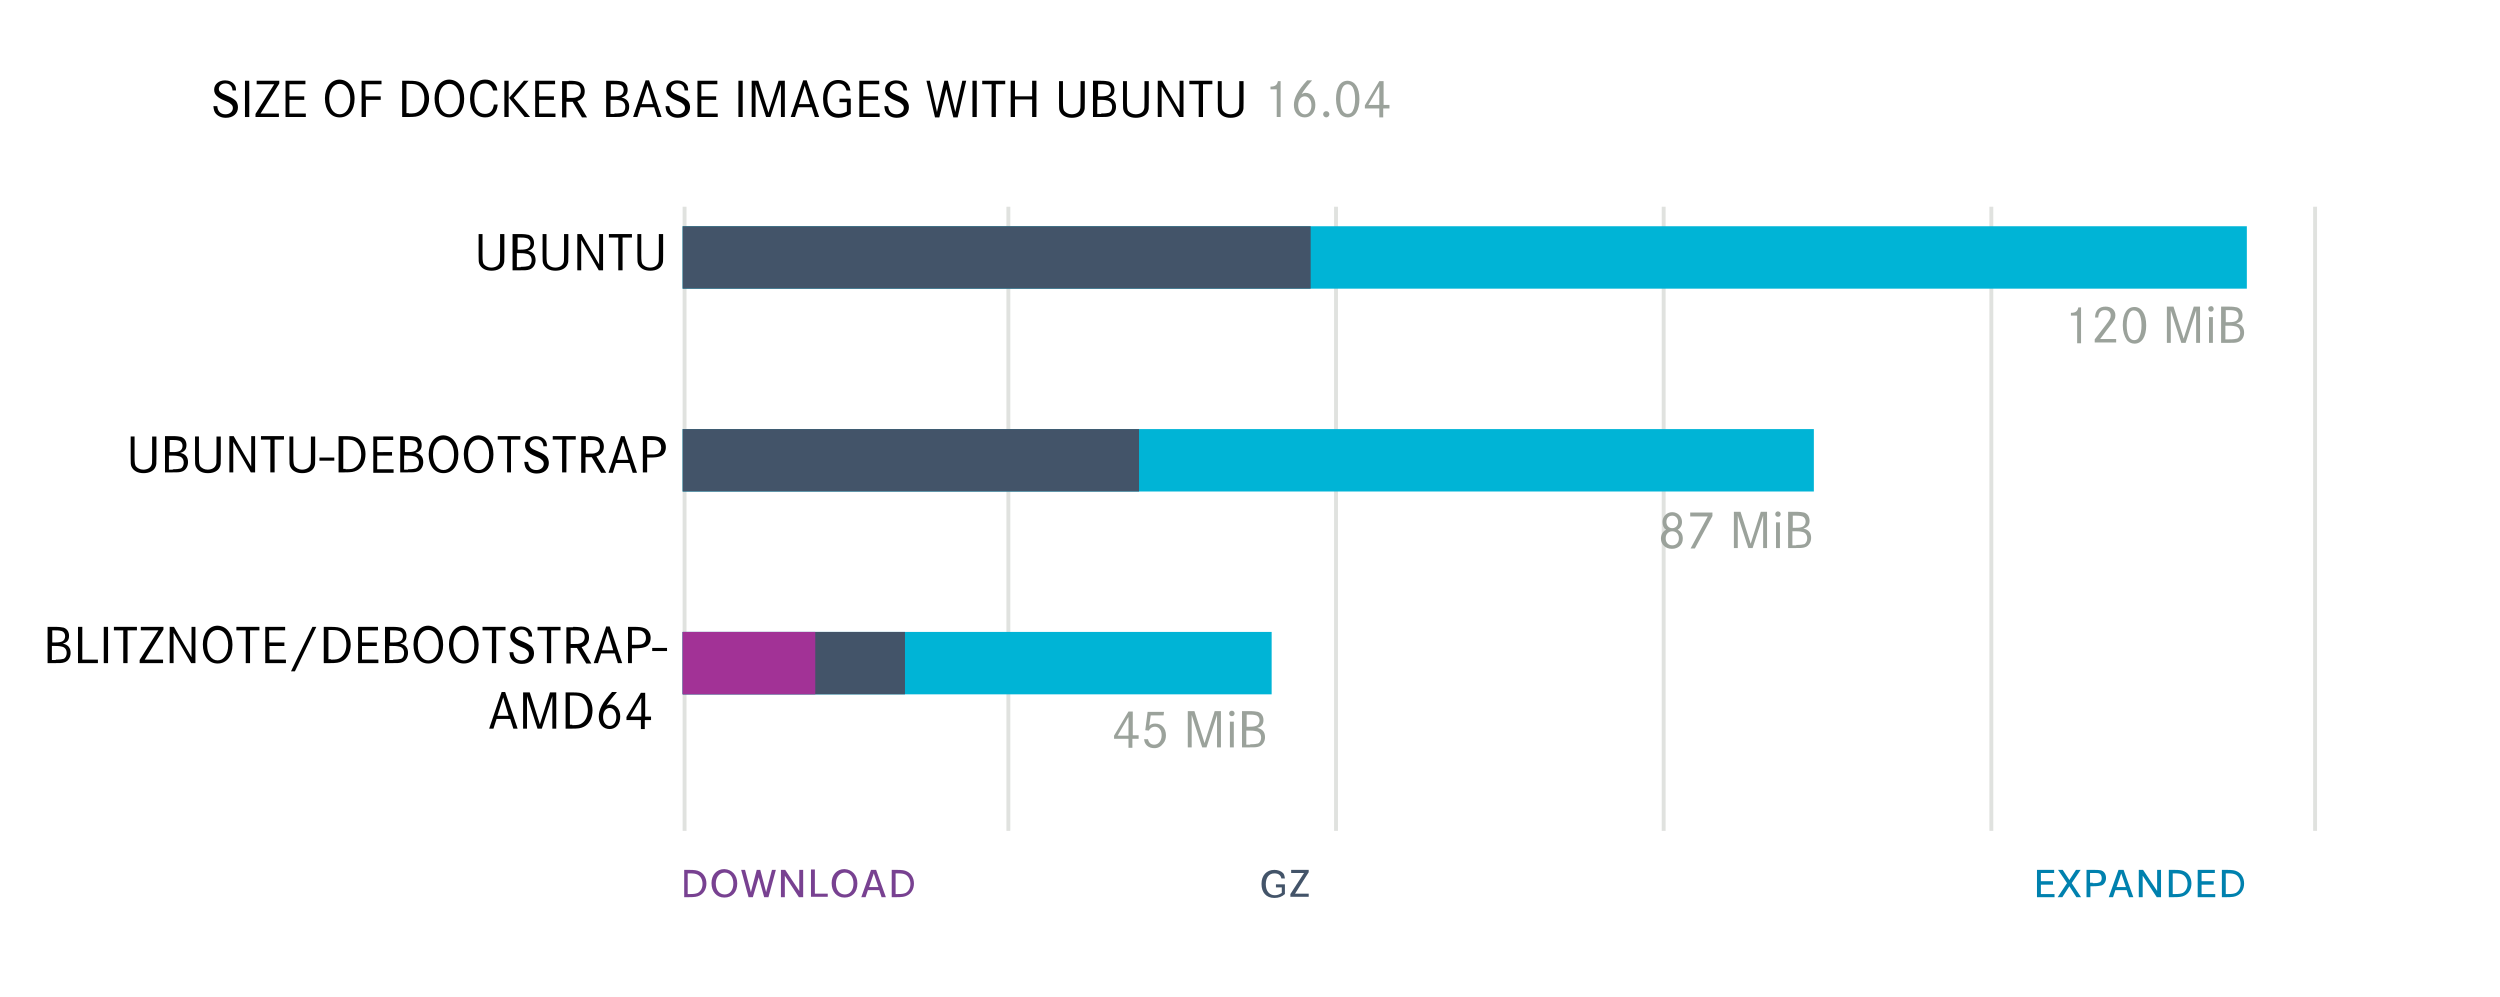 <?xml version="1.0" encoding="utf-8"?>
<!DOCTYPE svg PUBLIC "-//W3C//DTD SVG 1.1//EN" "http://www.w3.org/Graphics/SVG/1.1/DTD/svg11.dtd">
<svg version="1.1" id="Layer_1" xmlns="http://www.w3.org/2000/svg" xmlns:xlink="http://www.w3.org/1999/xlink" x="0px" y="0px"
	 width="640.9px" height="255.5px" viewBox="0 0 640.9 255.5" enable-background="new 0 0 640.9 255.5" xml:space="preserve">
<line fill="none" stroke="#CBCECA" stroke-miterlimit="10" stroke-opacity="0.6" x1="175.5" y1="53" x2="175.5" y2="213"/>
<line fill="none" stroke="#CBCECA" stroke-miterlimit="10" stroke-opacity="0.6" x1="258.5" y1="53" x2="258.5" y2="213"/>
<line fill="none" stroke="#CBCECA" stroke-miterlimit="10" stroke-opacity="0.6" x1="342.5" y1="53" x2="342.5" y2="213"/>
<line fill="none" stroke="#CBCECA" stroke-miterlimit="10" stroke-opacity="0.6" x1="426.5" y1="53" x2="426.5" y2="213"/>
<line fill="none" stroke="#CBCECA" stroke-miterlimit="10" stroke-opacity="0.6" x1="510.5" y1="53" x2="510.5" y2="213"/>
<line fill="none" stroke="#CBCECA" stroke-miterlimit="10" stroke-opacity="0.6" x1="593.5" y1="53" x2="593.5" y2="213"/>
<g>
	<path d="M59.6,23.1c-0.1-1.1-0.8-1.7-1.8-1.7c-1,0-1.7,0.6-1.7,1.4c0,0.4,0.2,0.7,0.6,1c0.3,0.2,0.3,0.2,1.7,0.8
		c1.2,0.5,1.7,0.9,2.1,1.3c0.3,0.4,0.5,1,0.5,1.6c0,1.6-1.2,2.7-3.1,2.7c-1.1,0-2-0.4-2.6-1.1c-0.4-0.5-0.5-1-0.6-1.9h1
		c0.1,1.3,0.8,2.1,2.1,2.1c1.1,0,1.9-0.7,1.9-1.6c0-0.5-0.2-0.8-0.6-1.1c-0.3-0.3-0.5-0.4-1.5-0.8c-1-0.4-1.6-0.8-1.9-1.1
		c-0.5-0.4-0.8-1-0.8-1.7c0-1.4,1.2-2.4,2.8-2.4c1,0,1.9,0.4,2.4,1.1c0.3,0.4,0.4,0.8,0.4,1.5H59.6z"/>
	<path d="M62.8,30v-9.3h1.1V30H62.8z"/>
	<path d="M71.6,20.7v0.7l-4.8,7.7h4.7V30h-6v-0.8l4.8-7.6h-4.5v-0.9H71.6z"/>
	<path d="M78,24.7v0.9h-3.8v3.5h4.2V30h-5.2v-9.3h5.1v0.9h-4.1v3.1H78z"/>
	<path d="M90.9,25.3c0,2.9-1.5,4.8-3.8,4.8c-2.3,0-3.8-1.9-3.8-4.9c0-2.8,1.6-4.8,3.8-4.8C89.3,20.5,90.9,22.4,90.9,25.3z
		 M84.4,25.3c0,2.4,1.1,4,2.7,4c1.6,0,2.7-1.6,2.7-3.9c0-2.4-1.1-3.9-2.7-3.9S84.4,23,84.4,25.3z"/>
	<path d="M97.6,24.7v0.9h-3.8V30h-1.1v-9.3h5.1v0.9h-4.1v3.1H97.6z"/>
	<path d="M104.6,20.7c1.8,0,2.5,0.1,3.3,0.5c1.3,0.7,2.1,2.3,2.1,4.1c0,1.9-0.8,3.5-2.2,4.2c-0.8,0.4-1.4,0.5-3.3,0.5h-1.4v-9.3
		H104.6z M104.8,29.1c1.5,0,1.9-0.1,2.5-0.5c0.9-0.6,1.5-1.8,1.5-3.3c0-1.6-0.6-2.8-1.6-3.4c-0.6-0.3-1-0.4-2.6-0.4h-0.4v7.5H104.8z
		"/>
	<path d="M119,25.3c0,2.9-1.5,4.8-3.8,4.8c-2.3,0-3.8-1.9-3.8-4.9c0-2.8,1.6-4.8,3.8-4.8C117.5,20.5,119,22.4,119,25.3z M112.5,25.3
		c0,2.4,1.1,4,2.7,4c1.6,0,2.7-1.6,2.7-3.9c0-2.4-1.1-3.9-2.7-3.9S112.5,23,112.5,25.3z"/>
	<path d="M126.4,23.2c-0.3-1.2-1-1.8-2.1-1.8c-1.7,0-2.7,1.5-2.7,3.9c0,2.4,1,3.9,2.7,3.9c1.3,0,2.1-0.8,2.3-2.4h1
		c-0.2,2.1-1.3,3.3-3.2,3.3c-2.4,0-3.9-1.9-3.9-4.8c0-3,1.5-4.9,3.9-4.9c1.7,0,2.9,1,3.1,2.8H126.4z"/>
	<path d="M130.4,20.7V30h-1.1v-9.3H130.4z M135.5,20.7l-3.8,4.4l4.2,4.9h-1.4l-4-4.9l3.8-4.4H135.5z"/>
	<path d="M142,24.7v0.9h-3.8v3.5h4.2V30h-5.2v-9.3h5.1v0.9h-4.1v3.1H142z"/>
	<path d="M145.8,20.7c1.4,0,2,0.1,2.6,0.3c0.9,0.4,1.5,1.2,1.5,2.4c0,1.2-0.6,2.1-1.9,2.5l2.5,4.2h-1.3l-2.4-4h-1.6v4h-1.1v-9.3
		H145.8z M145.9,25.1c1.1,0,1.5,0,1.9-0.2c0.7-0.2,1.1-0.8,1.1-1.6c0-0.7-0.3-1.3-0.9-1.5c-0.4-0.2-0.8-0.2-2.1-0.2h-0.6v3.5H145.9z
		"/>
	<path d="M157.2,20.7c1.3,0,1.8,0.1,2.3,0.2c0.9,0.3,1.4,1.1,1.4,2.1c0,1.1-0.5,1.7-1.6,2c1.4,0.3,2,1.1,2,2.4
		c0,1.1-0.6,2.1-1.6,2.4c-0.6,0.2-1.1,0.2-2.7,0.2h-1.6v-9.3H157.2z M157.4,24.7c0.9,0,1.4-0.1,1.8-0.3c0.4-0.2,0.7-0.7,0.7-1.3
		c0-0.6-0.3-1.1-0.8-1.3c-0.4-0.1-0.7-0.2-1.7-0.2h-0.8v3.1H157.4z M157.5,29.1c1.1,0,1.6-0.1,2-0.2c0.5-0.2,0.8-0.8,0.8-1.5
		c0-0.8-0.4-1.4-1.1-1.6c-0.4-0.1-0.8-0.2-1.8-0.2h-0.9v3.6H157.5z"/>
	<path d="M166.4,20.6l3.2,9.4h-1.1l-0.8-2.5h-3.5l-0.8,2.5h-1.1l3.2-9.4H166.4z M166,22l-1.5,4.7h2.9L166,22z"/>
	<path d="M175.5,23.1c-0.1-1.1-0.8-1.7-1.8-1.7c-1,0-1.7,0.6-1.7,1.4c0,0.4,0.2,0.7,0.6,1c0.3,0.2,0.3,0.2,1.7,0.8
		c1.2,0.5,1.7,0.9,2.1,1.3c0.3,0.4,0.5,1,0.5,1.6c0,1.6-1.2,2.7-3.1,2.7c-1.1,0-2-0.4-2.6-1.1c-0.4-0.5-0.5-1-0.6-1.9h1
		c0.1,1.3,0.8,2.1,2.1,2.1c1.1,0,1.9-0.7,1.9-1.6c0-0.5-0.2-0.8-0.6-1.1c-0.3-0.3-0.5-0.4-1.5-0.8c-1-0.4-1.6-0.8-1.9-1.1
		c-0.5-0.4-0.8-1-0.8-1.7c0-1.4,1.2-2.4,2.8-2.4c1,0,1.9,0.4,2.4,1.1c0.3,0.4,0.4,0.8,0.4,1.5H175.5z"/>
	<path d="M183.6,24.7v0.9h-3.8v3.5h4.2V30h-5.2v-9.3h5.1v0.9h-4.1v3.1H183.6z"/>
	<path d="M189.3,30v-9.3h1.1V30H189.3z"/>
	<path d="M194.4,20.7l2.6,8.2l2.6-8.2h1.6V30h-1v-8.3l-2.7,8.3h-1.1l-2.7-8.3V30h-1v-9.3H194.4z"/>
	<path d="M206.8,20.6L210,30h-1.1l-0.8-2.5h-3.5l-0.8,2.5h-1.1l3.2-9.4H206.8z M206.3,22l-1.5,4.7h2.9L206.3,22z"/>
	<path d="M218.1,25.4v3.8c-0.9,0.6-1.9,1-3.1,1c-2.5,0-4-1.8-4-4.9c0-2.9,1.5-4.8,3.9-4.8c1.8,0,2.9,1,3.1,2.7h-1
		c-0.3-1.2-1-1.8-2.1-1.8c-1.7,0-2.8,1.5-2.8,3.9c0,2.5,1.1,3.9,2.9,3.9c0.7,0,1.4-0.2,2.1-0.6v-2.4h-1.9v-0.9H218.1z"/>
	<path d="M225.1,24.7v0.9h-3.8v3.5h4.2V30h-5.2v-9.3h5.1v0.9h-4.1v3.1H225.1z"/>
	<path d="M231.6,23.1c-0.1-1.1-0.8-1.7-1.8-1.7c-1,0-1.7,0.6-1.7,1.4c0,0.4,0.2,0.7,0.6,1c0.3,0.2,0.3,0.2,1.7,0.8
		c1.2,0.5,1.7,0.9,2.1,1.3c0.3,0.4,0.5,1,0.5,1.6c0,1.6-1.2,2.7-3.1,2.7c-1.1,0-2-0.4-2.6-1.1c-0.4-0.5-0.5-1-0.6-1.9h1
		c0.1,1.3,0.8,2.1,2.1,2.1c1.1,0,1.9-0.7,1.9-1.6c0-0.5-0.2-0.8-0.6-1.1c-0.3-0.3-0.5-0.4-1.5-0.8c-1-0.4-1.6-0.8-1.9-1.1
		c-0.5-0.4-0.8-1-0.8-1.7c0-1.4,1.2-2.4,2.8-2.4c1,0,1.9,0.4,2.4,1.1c0.3,0.4,0.4,0.8,0.4,1.5H231.6z"/>
	<path d="M238.4,20.7l1.8,8l1.9-8h0.9l1.9,8l1.8-8h1l-2.2,9.4h-1.1l-1.8-7.3l-1.8,7.3h-1.1l-2.2-9.4H238.4z"/>
	<path d="M249.3,30v-9.3h1.1V30H249.3z"/>
	<path d="M257.7,20.7v0.9h-2.4V30h-1.1v-8.4h-2.4v-0.9H257.7z"/>
	<path d="M264.6,24.7v-4h1.1V30h-1.1v-4.5h-4.4V30h-1.1v-9.3h1.1v4H264.6z"/>
	<path d="M272.5,20.7v5.5c0,1.4,0.1,1.8,0.3,2.2c0.4,0.5,1.1,0.9,1.9,0.9c1,0,1.8-0.4,2.1-1.1c0.2-0.4,0.2-0.7,0.2-1.9v-5.5h1.1v5.5
		c0,1.5,0,1.7-0.2,2.2c-0.4,1.1-1.6,1.7-3.1,1.7c-1.5,0-2.6-0.6-3.1-1.7c-0.2-0.5-0.2-0.8-0.2-2.2v-5.5H272.5z"/>
	<path d="M282,20.7c1.3,0,1.8,0.1,2.3,0.2c0.9,0.3,1.4,1.1,1.4,2.1c0,1.1-0.5,1.7-1.6,2c1.4,0.3,2,1.1,2,2.4c0,1.1-0.6,2.1-1.6,2.4
		c-0.6,0.2-1.1,0.2-2.7,0.2h-1.6v-9.3H282z M282.3,24.7c0.9,0,1.4-0.1,1.8-0.3c0.4-0.2,0.7-0.7,0.7-1.3c0-0.6-0.3-1.1-0.8-1.3
		c-0.4-0.1-0.7-0.2-1.7-0.2h-0.8v3.1H282.3z M282.3,29.1c1.1,0,1.6-0.1,2-0.2c0.5-0.2,0.8-0.8,0.8-1.5c0-0.8-0.4-1.4-1.1-1.6
		c-0.4-0.1-0.8-0.2-1.8-0.2h-0.9v3.6H282.3z"/>
	<path d="M288.9,20.7v5.5c0,1.4,0.1,1.8,0.3,2.2c0.4,0.5,1.1,0.9,1.9,0.9c1,0,1.8-0.4,2.1-1.1c0.2-0.4,0.2-0.7,0.2-1.9v-5.5h1.1v5.5
		c0,1.5,0,1.7-0.2,2.2c-0.4,1.1-1.6,1.7-3.1,1.7c-1.5,0-2.6-0.6-3.1-1.7c-0.2-0.5-0.2-0.8-0.2-2.2v-5.5H288.9z"/>
	<path d="M297.9,20.7l4.5,7.8v-7.8h1V30h-1.1l-4.5-7.8V30h-1v-9.3H297.9z"/>
	<path d="M310.8,20.7v0.9h-2.4V30h-1.1v-8.4h-2.4v-0.9H310.8z"/>
	<path d="M313.2,20.7v5.5c0,1.4,0.1,1.8,0.3,2.2c0.4,0.5,1.1,0.9,1.9,0.9c1,0,1.8-0.4,2.1-1.1c0.2-0.4,0.2-0.7,0.2-1.9v-5.5h1.1v5.5
		c0,1.5,0,1.7-0.2,2.2c-0.4,1.1-1.6,1.7-3.1,1.7c-1.5,0-2.6-0.6-3.1-1.7c-0.2-0.5-0.2-0.8-0.2-2.2v-5.5H313.2z"/>
	<path fill="#9BA29B" d="M325.7,22.2c1.2,0,1.7-0.4,1.9-1.4h0.7V30h-1v-7.1h-1.6V22.2z"/>
	<path fill="#9BA29B" d="M336.3,20.7c-1,1.1-2,2.4-2.6,3.4c0.4-0.2,0.6-0.3,1-0.3c1.5,0,2.5,1.3,2.5,3.1c0,1.9-1.1,3.2-2.7,3.2
		c-1.7,0-2.8-1.3-2.8-3.2c0-1.8,1-3.7,3.4-6.3H336.3z M332.8,27c0,1.3,0.7,2.3,1.7,2.3c1,0,1.7-0.9,1.7-2.3c0-1.3-0.7-2.3-1.7-2.3
		C333.5,24.7,332.8,25.6,332.8,27z"/>
	<path fill="#9BA29B" d="M340.8,29.3c0,0.4-0.4,0.8-0.8,0.8c-0.4,0-0.8-0.4-0.8-0.8c0-0.5,0.4-0.8,0.8-0.8
		C340.5,28.5,340.8,28.9,340.8,29.3z"/>
	<path fill="#9BA29B" d="M348.5,25.4c0,2.9-1.1,4.7-3,4.7c-0.8,0-1.6-0.4-2-1c-0.6-0.9-1-2.1-1-3.7c0-3,1.1-4.7,3-4.7
		C347.4,20.8,348.5,22.5,348.5,25.4z M344.2,22.4c-0.4,0.7-0.6,1.8-0.6,3c0,1.2,0.2,2.3,0.6,3c0.3,0.5,0.8,0.8,1.3,0.8
		c0.6,0,1.1-0.3,1.3-0.8c0.4-0.7,0.6-1.8,0.6-3c0-1.2-0.2-2.3-0.6-3c-0.3-0.5-0.8-0.8-1.3-0.8C344.9,21.6,344.5,21.9,344.2,22.4z"/>
	<path fill="#9BA29B" d="M356.2,26.9v0.9h-1.6v2.3h-1v-2.3h-3.7V27l3.7-6.2h1.1v6.1H356.2z M353.6,22.1l-2.8,4.8h2.8L353.6,22.1z"/>
</g>
<g>
	<path d="M123.7,60v5.5c0,1.4,0.1,1.8,0.3,2.2c0.4,0.5,1.1,0.9,1.9,0.9c1,0,1.8-0.4,2.1-1.1c0.2-0.4,0.2-0.7,0.2-1.9V60h1.1v5.5
		c0,1.5,0,1.7-0.2,2.2c-0.4,1.1-1.6,1.7-3.1,1.7c-1.5,0-2.6-0.6-3.1-1.7c-0.2-0.5-0.2-0.8-0.2-2.2V60H123.7z"/>
	<path d="M133.2,60c1.3,0,1.8,0.1,2.3,0.2c0.9,0.3,1.4,1.1,1.4,2.1c0,1.1-0.5,1.7-1.6,2c1.4,0.3,2,1.1,2,2.4c0,1.1-0.6,2.1-1.6,2.4
		c-0.6,0.2-1.1,0.2-2.7,0.2h-1.6V60H133.2z M133.5,64c0.9,0,1.4-0.1,1.8-0.3c0.4-0.2,0.7-0.7,0.7-1.3c0-0.6-0.3-1.1-0.8-1.3
		c-0.4-0.1-0.7-0.2-1.7-0.2h-0.8V64H133.5z M133.5,68.4c1.1,0,1.6-0.1,2-0.2c0.5-0.2,0.8-0.8,0.8-1.5c0-0.8-0.4-1.4-1.1-1.6
		c-0.4-0.1-0.8-0.2-1.8-0.2h-0.9v3.6H133.5z"/>
	<path d="M140.1,60v5.5c0,1.4,0.1,1.8,0.3,2.2c0.4,0.5,1.1,0.9,1.9,0.9c1,0,1.8-0.4,2.1-1.1c0.2-0.4,0.2-0.7,0.2-1.9V60h1.1v5.5
		c0,1.5,0,1.7-0.2,2.2c-0.4,1.1-1.6,1.7-3.1,1.7c-1.5,0-2.6-0.6-3.1-1.7c-0.2-0.5-0.2-0.8-0.2-2.2V60H140.1z"/>
	<path d="M149.1,60l4.5,7.8V60h1v9.3h-1.1l-4.5-7.8v7.8h-1V60H149.1z"/>
	<path d="M162,60v0.9h-2.4v8.4h-1.1v-8.4h-2.4V60H162z"/>
	<path d="M164.4,60v5.5c0,1.4,0.1,1.8,0.3,2.2c0.4,0.5,1.1,0.9,1.9,0.9c1,0,1.8-0.4,2.1-1.1c0.2-0.4,0.2-0.7,0.2-1.9V60h1.1v5.5
		c0,1.5,0,1.7-0.2,2.2c-0.4,1.1-1.6,1.7-3.1,1.7c-1.5,0-2.6-0.6-3.1-1.7c-0.2-0.5-0.2-0.8-0.2-2.2V60H164.4z"/>
</g>
<g>
	<path d="M34.5,111.8v5.5c0,1.4,0.1,1.8,0.3,2.2c0.4,0.5,1.1,0.9,1.9,0.9c1,0,1.8-0.4,2.1-1.1c0.2-0.4,0.2-0.7,0.2-1.9v-5.5h1.1v5.5
		c0,1.5,0,1.7-0.2,2.2c-0.4,1.1-1.6,1.7-3.1,1.7c-1.5,0-2.6-0.6-3.1-1.7c-0.2-0.5-0.2-0.8-0.2-2.2v-5.5H34.5z"/>
	<path d="M44.1,111.8c1.3,0,1.8,0.1,2.3,0.2c0.9,0.3,1.4,1.1,1.4,2.1c0,1.1-0.5,1.7-1.6,2c1.4,0.3,2,1.1,2,2.4
		c0,1.1-0.6,2.1-1.6,2.4c-0.6,0.2-1.1,0.2-2.7,0.2h-1.6v-9.3H44.1z M44.3,115.9c0.9,0,1.4-0.1,1.8-0.3c0.4-0.2,0.7-0.7,0.7-1.3
		c0-0.6-0.3-1.1-0.8-1.3c-0.4-0.1-0.7-0.2-1.7-0.2h-0.8v3.1H44.3z M44.3,120.3c1.1,0,1.6-0.1,2-0.2c0.5-0.2,0.8-0.8,0.8-1.5
		c0-0.8-0.4-1.4-1.1-1.6c-0.4-0.1-0.8-0.2-1.8-0.2h-0.9v3.6H44.3z"/>
	<path d="M51,111.8v5.5c0,1.4,0.1,1.8,0.3,2.2c0.4,0.5,1.1,0.9,1.9,0.9c1,0,1.8-0.4,2.1-1.1c0.2-0.4,0.2-0.7,0.2-1.9v-5.5h1.1v5.5
		c0,1.5,0,1.7-0.2,2.2c-0.4,1.1-1.6,1.7-3.1,1.7c-1.5,0-2.6-0.6-3.1-1.7c-0.2-0.5-0.2-0.8-0.2-2.2v-5.5H51z"/>
	<path d="M59.9,111.8l4.5,7.8v-7.8h1v9.3h-1.1l-4.5-7.8v7.8h-1v-9.3H59.9z"/>
	<path d="M72.8,111.8v0.9h-2.4v8.4h-1.1v-8.4h-2.4v-0.9H72.8z"/>
	<path d="M75.2,111.8v5.5c0,1.4,0.1,1.8,0.3,2.2c0.4,0.5,1.1,0.9,1.9,0.9c1,0,1.8-0.4,2.1-1.1c0.2-0.4,0.2-0.7,0.2-1.9v-5.5h1.1v5.5
		c0,1.5,0,1.7-0.2,2.2c-0.4,1.1-1.6,1.7-3.1,1.7c-1.5,0-2.6-0.6-3.1-1.7c-0.2-0.5-0.2-0.8-0.2-2.2v-5.5H75.2z"/>
	<path d="M85.7,117.3v0.8h-3.8v-0.8H85.7z"/>
	<path d="M88.3,111.8c1.8,0,2.5,0.1,3.3,0.5c1.3,0.7,2.1,2.3,2.1,4.1c0,1.9-0.8,3.5-2.2,4.2c-0.8,0.4-1.4,0.5-3.3,0.5h-1.4v-9.3
		H88.3z M88.6,120.3c1.5,0,1.9-0.1,2.5-0.5c0.9-0.6,1.5-1.8,1.5-3.3c0-1.6-0.6-2.8-1.6-3.4c-0.6-0.3-1-0.4-2.6-0.4h-0.4v7.5H88.6z"
		/>
	<path d="M100.5,115.9v0.9h-3.8v3.5h4.2v0.9h-5.2v-9.3h5.1v0.9h-4.1v3.1H100.5z"/>
	<path d="M104.4,111.8c1.3,0,1.8,0.1,2.3,0.2c0.9,0.3,1.4,1.1,1.4,2.1c0,1.1-0.5,1.7-1.6,2c1.4,0.3,2,1.1,2,2.4
		c0,1.1-0.6,2.1-1.6,2.4c-0.6,0.2-1.1,0.2-2.7,0.2h-1.6v-9.3H104.4z M104.6,115.9c0.9,0,1.4-0.1,1.8-0.3c0.4-0.2,0.7-0.7,0.7-1.3
		c0-0.6-0.3-1.1-0.8-1.3c-0.4-0.1-0.7-0.2-1.7-0.2h-0.8v3.1H104.6z M104.6,120.3c1.1,0,1.6-0.1,2-0.2c0.5-0.2,0.8-0.8,0.8-1.5
		c0-0.8-0.4-1.4-1.1-1.6c-0.4-0.1-0.8-0.2-1.8-0.2h-0.9v3.6H104.6z"/>
	<path d="M117.5,116.5c0,2.9-1.5,4.8-3.8,4.8c-2.3,0-3.8-1.9-3.8-4.9c0-2.8,1.6-4.8,3.8-4.8C115.9,111.7,117.5,113.6,117.5,116.5z
		 M111,116.5c0,2.4,1.1,4,2.7,4c1.6,0,2.7-1.6,2.7-3.9c0-2.4-1.1-3.9-2.7-3.9S111,114.1,111,116.5z"/>
	<path d="M126.5,116.5c0,2.9-1.5,4.8-3.8,4.8c-2.3,0-3.8-1.9-3.8-4.9c0-2.8,1.6-4.8,3.8-4.8C125,111.7,126.5,113.6,126.5,116.5z
		 M120,116.5c0,2.4,1.1,4,2.7,4c1.6,0,2.7-1.6,2.7-3.9c0-2.4-1.1-3.9-2.7-3.9S120,114.1,120,116.5z"/>
	<path d="M133.4,111.8v0.9H131v8.4H130v-8.4h-2.4v-0.9H133.4z"/>
	<path d="M139.3,114.3c-0.1-1.1-0.8-1.7-1.8-1.7c-1,0-1.7,0.6-1.7,1.4c0,0.4,0.2,0.7,0.6,1c0.3,0.2,0.3,0.2,1.7,0.8
		c1.2,0.5,1.7,0.9,2.1,1.3c0.3,0.4,0.5,1,0.5,1.6c0,1.6-1.2,2.7-3.1,2.7c-1.1,0-2-0.4-2.6-1.1c-0.4-0.5-0.5-1-0.6-1.9h1
		c0.1,1.3,0.8,2.1,2.1,2.1c1.1,0,1.9-0.7,1.9-1.6c0-0.5-0.2-0.8-0.6-1.1c-0.3-0.3-0.5-0.4-1.5-0.8c-1-0.4-1.6-0.8-1.9-1.1
		c-0.5-0.4-0.8-1-0.8-1.7c0-1.4,1.2-2.4,2.8-2.4c1,0,1.9,0.4,2.4,1.1c0.3,0.4,0.4,0.8,0.4,1.5H139.3z"/>
	<path d="M147.6,111.8v0.9h-2.4v8.4h-1.1v-8.4h-2.4v-0.9H147.6z"/>
	<path d="M150.7,111.8c1.4,0,2,0.1,2.6,0.3c0.9,0.4,1.5,1.2,1.5,2.4c0,1.2-0.6,2.1-1.9,2.5l2.5,4.2h-1.3l-2.4-4h-1.6v4h-1.1v-9.3
		H150.7z M150.8,116.3c1.1,0,1.5,0,1.9-0.2c0.7-0.2,1.1-0.8,1.1-1.6c0-0.7-0.3-1.3-0.9-1.5c-0.4-0.2-0.8-0.2-2.1-0.2h-0.6v3.5H150.8
		z"/>
	<path d="M160.1,111.8l3.2,9.4h-1.1l-0.8-2.5h-3.5l-0.8,2.5H156l3.2-9.4H160.1z M159.7,113.2l-1.5,4.7h2.9L159.7,113.2z"/>
	<path d="M166.4,111.8c1.4,0,2,0.1,2.6,0.3c1,0.3,1.7,1.3,1.7,2.5c0,1.1-0.5,2.1-1.5,2.4c-0.6,0.2-1.2,0.3-2.6,0.3h-0.7v3.8h-1.1
		v-9.3H166.4z M166.6,116.5c1,0,1.3,0,1.7-0.1c0.8-0.2,1.2-0.8,1.2-1.7c0-0.8-0.4-1.4-1-1.7c-0.5-0.2-0.8-0.2-2.1-0.2h-0.5v3.7
		H166.6z"/>
</g>
<g>
	<path d="M14,160.7c1.3,0,1.8,0.1,2.3,0.2c0.9,0.3,1.4,1.1,1.4,2.1c0,1.1-0.5,1.7-1.6,2c1.4,0.3,2,1.1,2,2.4c0,1.1-0.6,2.1-1.6,2.4
		c-0.6,0.2-1.1,0.2-2.7,0.2h-1.6v-9.3H14z M14.2,164.7c0.9,0,1.4-0.1,1.8-0.3c0.4-0.2,0.7-0.7,0.7-1.3c0-0.6-0.3-1.1-0.8-1.3
		c-0.4-0.1-0.7-0.2-1.7-0.2h-0.8v3.1H14.2z M14.3,169.1c1.1,0,1.6-0.1,2-0.2c0.5-0.2,0.8-0.8,0.8-1.5c0-0.8-0.4-1.4-1.1-1.6
		c-0.4-0.1-0.8-0.2-1.8-0.2h-0.9v3.6H14.3z"/>
	<path d="M21.1,160.7v8.4h4v0.9H20v-9.3H21.1z"/>
	<path d="M26.6,170v-9.3h1.1v9.3H26.6z"/>
	<path d="M35.1,160.7v0.9h-2.4v8.4h-1.1v-8.4h-2.4v-0.9H35.1z"/>
	<path d="M41.9,160.7v0.7l-4.8,7.7h4.7v0.9h-6v-0.8l4.8-7.6h-4.5v-0.9H41.9z"/>
	<path d="M44.6,160.7l4.5,7.8v-7.8h1v9.3h-1.1l-4.5-7.8v7.8h-1v-9.3H44.6z"/>
	<path d="M59.6,165.3c0,2.9-1.5,4.8-3.8,4.8c-2.3,0-3.8-1.9-3.8-4.9c0-2.8,1.6-4.8,3.8-4.8C58.1,160.5,59.6,162.4,59.6,165.3z
		 M53.1,165.3c0,2.4,1.1,4,2.7,4c1.6,0,2.7-1.6,2.7-3.9c0-2.4-1.1-3.9-2.7-3.9S53.1,163,53.1,165.3z"/>
	<path d="M66.5,160.7v0.9h-2.4v8.4H63v-8.4h-2.4v-0.9H66.5z"/>
	<path d="M72.9,164.7v0.9h-3.8v3.5h4.2v0.9H68v-9.3h5.1v0.9h-4.1v3.1H72.9z"/>
	<path d="M80.1,160.7h1l-5.5,11.4h-1L80.1,160.7z"/>
	<path d="M84.5,160.7c1.8,0,2.5,0.1,3.3,0.5c1.3,0.7,2.1,2.3,2.1,4.1c0,1.9-0.8,3.5-2.2,4.2c-0.8,0.4-1.4,0.5-3.3,0.5H83v-9.3H84.5z
		 M84.8,169.1c1.5,0,1.9-0.1,2.5-0.5c0.9-0.6,1.5-1.8,1.5-3.3c0-1.6-0.6-2.8-1.6-3.4c-0.6-0.3-1-0.4-2.6-0.4h-0.4v7.5H84.8z"/>
	<path d="M96.6,164.7v0.9h-3.8v3.5H97v0.9h-5.2v-9.3h5.1v0.9h-4.1v3.1H96.6z"/>
	<path d="M100.5,160.7c1.3,0,1.8,0.1,2.3,0.2c0.9,0.3,1.4,1.1,1.4,2.1c0,1.1-0.5,1.7-1.6,2c1.4,0.3,2,1.1,2,2.4
		c0,1.1-0.6,2.1-1.6,2.4c-0.6,0.2-1.1,0.2-2.7,0.2h-1.6v-9.3H100.5z M100.8,164.7c0.9,0,1.4-0.1,1.8-0.3c0.4-0.2,0.7-0.7,0.7-1.3
		c0-0.6-0.3-1.1-0.8-1.3c-0.4-0.1-0.7-0.2-1.7-0.2h-0.8v3.1H100.8z M100.8,169.1c1.1,0,1.6-0.1,2-0.2c0.5-0.2,0.8-0.8,0.8-1.5
		c0-0.8-0.4-1.4-1.1-1.6c-0.4-0.1-0.8-0.2-1.8-0.2h-0.9v3.6H100.8z"/>
	<path d="M113.6,165.3c0,2.9-1.5,4.8-3.8,4.8c-2.3,0-3.8-1.9-3.8-4.9c0-2.8,1.6-4.8,3.8-4.8C112.1,160.5,113.6,162.4,113.6,165.3z
		 M107.1,165.3c0,2.4,1.1,4,2.7,4c1.6,0,2.7-1.6,2.7-3.9c0-2.4-1.1-3.9-2.7-3.9S107.1,163,107.1,165.3z"/>
	<path d="M122.7,165.3c0,2.9-1.5,4.8-3.8,4.8c-2.3,0-3.8-1.9-3.8-4.9c0-2.8,1.6-4.8,3.8-4.8C121.1,160.5,122.7,162.4,122.7,165.3z
		 M116.2,165.3c0,2.4,1.1,4,2.7,4c1.6,0,2.7-1.6,2.7-3.9c0-2.4-1.1-3.9-2.7-3.9S116.2,163,116.2,165.3z"/>
	<path d="M129.6,160.7v0.9h-2.4v8.4h-1.1v-8.4h-2.4v-0.9H129.6z"/>
	<path d="M135.5,163.1c-0.1-1.1-0.8-1.7-1.8-1.7c-1,0-1.7,0.6-1.7,1.4c0,0.4,0.2,0.7,0.6,1c0.3,0.2,0.3,0.2,1.7,0.8
		c1.2,0.5,1.7,0.9,2.1,1.3c0.3,0.4,0.5,1,0.5,1.6c0,1.6-1.2,2.7-3.1,2.7c-1.1,0-2-0.4-2.6-1.1c-0.4-0.5-0.5-1-0.6-1.9h1
		c0.1,1.3,0.8,2.1,2.1,2.1c1.1,0,1.9-0.7,1.9-1.6c0-0.5-0.2-0.8-0.6-1.1c-0.3-0.3-0.5-0.4-1.5-0.8c-1-0.4-1.6-0.8-1.9-1.1
		c-0.5-0.4-0.8-1-0.8-1.7c0-1.4,1.2-2.4,2.8-2.4c1,0,1.9,0.4,2.4,1.1c0.3,0.4,0.4,0.8,0.4,1.5H135.5z"/>
	<path d="M143.7,160.7v0.9h-2.4v8.4h-1.1v-8.4h-2.4v-0.9H143.7z"/>
	<path d="M146.9,160.7c1.4,0,2,0.1,2.6,0.3c0.9,0.4,1.5,1.2,1.5,2.4c0,1.2-0.6,2.1-1.9,2.5l2.5,4.2h-1.3l-2.4-4h-1.6v4h-1.1v-9.3
		H146.9z M146.9,165.1c1.1,0,1.5,0,1.9-0.2c0.7-0.2,1.1-0.8,1.1-1.6c0-0.7-0.3-1.3-0.9-1.5c-0.4-0.2-0.8-0.2-2.1-0.2h-0.6v3.5H146.9
		z"/>
	<path d="M156.3,160.6l3.2,9.4h-1.1l-0.8-2.5h-3.5l-0.8,2.5h-1.1l3.2-9.4H156.3z M155.8,162l-1.5,4.7h2.9L155.8,162z"/>
	<path d="M162.5,160.7c1.4,0,2,0.1,2.6,0.3c1,0.3,1.7,1.3,1.7,2.5c0,1.1-0.5,2.1-1.5,2.4c-0.6,0.2-1.2,0.3-2.6,0.3h-0.7v3.8H161
		v-9.3H162.5z M162.7,165.3c1,0,1.3,0,1.7-0.1c0.8-0.2,1.2-0.8,1.2-1.7c0-0.8-0.4-1.4-1-1.7c-0.5-0.2-0.8-0.2-2.1-0.2h-0.5v3.7
		H162.7z"/>
	<path d="M171,166.1v0.8h-3.8v-0.8H171z"/>
	<path d="M129.5,177.4l3.2,9.4h-1.1l-0.8-2.5h-3.5l-0.8,2.5h-1.1l3.2-9.4H129.5z M129,178.8l-1.5,4.7h2.9L129,178.8z"/>
	<path d="M135.8,177.5l2.6,8.2l2.6-8.2h1.6v9.3h-1v-8.3l-2.7,8.3h-1.1l-2.7-8.3v8.3h-1v-9.3H135.8z"/>
	<path d="M146.5,177.5c1.8,0,2.5,0.1,3.3,0.5c1.3,0.7,2.1,2.3,2.1,4.1c0,1.9-0.8,3.5-2.2,4.2c-0.8,0.4-1.4,0.5-3.3,0.5H145v-9.3
		H146.5z M146.7,185.9c1.5,0,1.9-0.1,2.5-0.5c0.9-0.6,1.5-1.8,1.5-3.3c0-1.6-0.6-2.8-1.6-3.4c-0.6-0.3-1-0.4-2.6-0.4h-0.4v7.5H146.7
		z"/>
	<path d="M158.1,177.5c-1,1.1-2,2.4-2.6,3.4c0.4-0.2,0.6-0.3,1-0.3c1.5,0,2.5,1.3,2.5,3.1c0,1.9-1.1,3.2-2.7,3.2
		c-1.7,0-2.8-1.3-2.8-3.2c0-1.8,1-3.7,3.4-6.3H158.1z M154.6,183.8c0,1.3,0.7,2.3,1.7,2.3c1,0,1.7-0.9,1.7-2.3
		c0-1.3-0.7-2.3-1.7-2.3C155.3,181.5,154.6,182.4,154.6,183.8z"/>
	<path d="M166.9,183.7v0.9h-1.6v2.3h-1v-2.3h-3.7v-0.8l3.7-6.2h1.1v6.1H166.9z M164.4,178.9l-2.8,4.8h2.8L164.4,178.9z"/>
</g>
<rect x="175" y="58" fill="#00B4D6" width="401" height="16"/>
<rect x="175" y="58" fill="#435469" width="161" height="16"/>
<rect x="175" y="110" fill="#00B4D6" width="290" height="16"/>
<rect x="175" y="110" fill="#435469" width="117" height="16"/>
<rect x="175" y="162" fill="#00B4D6" width="151" height="16"/>
<rect x="175" y="162" fill="#435469" width="57" height="16"/>
<rect x="175" y="162" fill="#A23296" width="34" height="16"/>
<g>
	<path fill="#9BA29B" d="M291.9,188.5v0.9h-1.6v2.3h-1v-2.3h-3.7v-0.8l3.7-6.2h1.1v6.1H291.9z M289.3,183.8l-2.8,4.8h2.8
		L289.3,183.8z"/>
	<path fill="#9BA29B" d="M298.4,182.5l-0.1,0.9h-3.3l-0.4,2.7c0.5-0.5,0.9-0.6,1.6-0.6c1.6,0,2.7,1.2,2.7,3c0,0.8-0.2,1.5-0.7,2.1
		c-0.6,0.8-1.3,1.2-2.3,1.2c-1.5,0-2.5-0.9-2.6-2.3h1c0.2,0.9,0.7,1.4,1.6,1.4c1.1,0,1.9-1,1.9-2.4c0-1.3-0.7-2.2-1.7-2.2
		c-0.7,0-1.2,0.3-1.6,1l-0.9-0.1l0.6-4.7H298.4z"/>
	<path fill="#9BA29B" d="M306.2,182.3l2.6,8.2l2.6-8.2h1.6v9.3h-1v-8.3l-2.7,8.3h-1.1l-2.7-8.3v8.3h-1v-9.3H306.2z"/>
	<path fill="#9BA29B" d="M316.5,182.9c0,0.4-0.3,0.7-0.7,0.7c-0.4,0-0.7-0.3-0.7-0.7c0-0.4,0.3-0.7,0.7-0.7
		C316.2,182.2,316.5,182.5,316.5,182.9z M316.3,185v6.6h-1V185H316.3z"/>
	<path fill="#9BA29B" d="M320.2,182.3c1.3,0,1.8,0.1,2.3,0.2c0.9,0.3,1.4,1.1,1.4,2.1c0,1.1-0.5,1.7-1.6,2c1.4,0.3,2,1.1,2,2.4
		c0,1.1-0.6,2.1-1.6,2.4c-0.6,0.2-1.1,0.2-2.7,0.2h-1.6v-9.3H320.2z M320.4,186.3c0.9,0,1.4-0.1,1.8-0.3c0.4-0.2,0.7-0.7,0.7-1.3
		c0-0.6-0.3-1.1-0.8-1.3c-0.4-0.1-0.7-0.2-1.7-0.2h-0.8v3.1H320.4z M320.5,190.8c1.1,0,1.6-0.1,2-0.2c0.5-0.2,0.8-0.8,0.8-1.5
		c0-0.8-0.4-1.4-1.1-1.6c-0.4-0.1-0.8-0.2-1.8-0.2h-0.9v3.6H320.5z"/>
</g>
<g>
	<path fill="#9BA29B" d="M426.2,133.8c0-1.4,1.1-2.5,2.5-2.5c1.4,0,2.5,1.1,2.5,2.5c0,0.9-0.4,1.6-1.1,2c0.9,0.5,1.3,1.2,1.3,2.3
		c0,1.6-1.2,2.6-2.8,2.6c-1.6,0-2.8-1.1-2.8-2.6c0-1,0.4-1.8,1.3-2.3C426.5,135.4,426.2,134.7,426.2,133.8z M427,138
		c0,1.1,0.7,1.8,1.7,1.8s1.7-0.7,1.7-1.8c0-1.1-0.7-1.8-1.7-1.8C427.7,136.2,427,137,427,138z M427.2,133.8c0,0.9,0.6,1.6,1.5,1.6
		c0.9,0,1.5-0.7,1.5-1.6c0-0.9-0.6-1.6-1.5-1.6C427.8,132.2,427.2,132.8,427.2,133.8z"/>
	<path fill="#9BA29B" d="M439,131.5v0.8l-4.5,8.3h-1.1l4.4-8.2h-4.5v-1H439z"/>
	<path fill="#9BA29B" d="M446.2,131.2l2.6,8.2l2.6-8.2h1.6v9.3h-1v-8.3l-2.7,8.3h-1.1l-2.7-8.3v8.3h-1v-9.3H446.2z"/>
	<path fill="#9BA29B" d="M456.5,131.8c0,0.4-0.3,0.7-0.7,0.7c-0.4,0-0.7-0.3-0.7-0.7c0-0.4,0.3-0.7,0.7-0.7
		C456.2,131.1,456.5,131.4,456.5,131.8z M456.3,133.9v6.6h-1v-6.6H456.3z"/>
	<path fill="#9BA29B" d="M460.2,131.2c1.3,0,1.8,0.1,2.3,0.2c0.9,0.3,1.4,1.1,1.4,2.1c0,1.1-0.5,1.7-1.6,2c1.4,0.3,2,1.1,2,2.4
		c0,1.1-0.6,2.1-1.6,2.4c-0.6,0.2-1.1,0.2-2.7,0.2h-1.6v-9.3H460.2z M460.4,135.3c0.9,0,1.4-0.1,1.8-0.3c0.4-0.2,0.7-0.7,0.7-1.3
		c0-0.6-0.3-1.1-0.8-1.3c-0.4-0.1-0.7-0.2-1.7-0.2h-0.8v3.1H460.4z M460.5,139.7c1.1,0,1.6-0.1,2-0.2c0.5-0.2,0.8-0.8,0.8-1.5
		c0-0.8-0.4-1.4-1.1-1.6c-0.4-0.1-0.8-0.2-1.8-0.2h-0.9v3.6H460.5z"/>
</g>
<g>
	<path fill="#9BA29B" d="M530.9,80.2c1.2,0,1.7-0.4,1.9-1.4h0.7v9.2h-1v-7.1h-1.6V80.2z"/>
	<path fill="#9BA29B" d="M537.1,81.4c0-1.8,1-2.8,2.7-2.8c1.5,0,2.5,0.9,2.5,2.2c0,0.8-0.2,1.3-1.4,2.8c-0.6,0.7-1.3,1.7-1.6,2.1
		c-0.6,0.8-0.6,0.8-0.9,1.2h4.1v0.9H537v-0.8l2.7-3.5c1.3-1.7,1.4-2,1.4-2.7c0-0.8-0.6-1.3-1.5-1.3c-1,0-1.6,0.6-1.7,1.9H537.1z"/>
	<path fill="#9BA29B" d="M550.2,83.4c0,2.9-1.1,4.7-3,4.7c-0.8,0-1.6-0.4-2-1c-0.6-0.9-1-2.1-1-3.7c0-3,1.1-4.7,3-4.7
		C549,78.7,550.2,80.5,550.2,83.4z M545.8,80.4c-0.4,0.7-0.6,1.8-0.6,3c0,1.2,0.2,2.3,0.6,3c0.3,0.5,0.8,0.8,1.3,0.8
		c0.6,0,1.1-0.3,1.3-0.8c0.4-0.7,0.6-1.8,0.6-3s-0.2-2.3-0.6-3c-0.3-0.5-0.8-0.8-1.3-0.8C546.6,79.5,546.1,79.8,545.8,80.4z"/>
	<path fill="#9BA29B" d="M557.2,78.6l2.6,8.2l2.6-8.2h1.6v9.3h-1v-8.3l-2.7,8.3h-1.1l-2.7-8.3v8.3h-1v-9.3H557.2z"/>
	<path fill="#9BA29B" d="M567.5,79.2c0,0.4-0.3,0.7-0.7,0.7c-0.4,0-0.7-0.3-0.7-0.7c0-0.4,0.3-0.7,0.7-0.7
		C567.2,78.4,567.5,78.8,567.5,79.2z M567.3,81.3v6.6h-1v-6.6H567.3z"/>
	<path fill="#9BA29B" d="M571.2,78.6c1.3,0,1.8,0.1,2.3,0.2c0.9,0.3,1.4,1.1,1.4,2.1c0,1.1-0.5,1.7-1.6,2c1.4,0.3,2,1.1,2,2.4
		c0,1.1-0.6,2.1-1.6,2.4c-0.6,0.2-1.1,0.2-2.7,0.2h-1.6v-9.3H571.2z M571.4,82.6c0.9,0,1.4-0.1,1.8-0.3c0.4-0.2,0.7-0.7,0.7-1.3
		c0-0.6-0.3-1.1-0.8-1.3c-0.4-0.1-0.7-0.2-1.7-0.2h-0.8v3.1H571.4z M571.5,87c1.1,0,1.6-0.1,2-0.2c0.5-0.2,0.8-0.8,0.8-1.5
		c0-0.8-0.4-1.4-1.1-1.6c-0.4-0.1-0.8-0.2-1.8-0.2h-0.9V87H571.5z"/>
</g>
<g>
	<path fill="#784191" d="M176.6,223c1.5,0,2.1,0.1,2.7,0.4c1.1,0.5,1.8,1.7,1.8,3.1c0,1.4-0.7,2.6-1.8,3.1c-0.6,0.3-1.2,0.4-2.7,0.4
		h-1.2v-7H176.6z M176.8,229.2c1.2,0,1.6-0.1,2.1-0.3c0.7-0.4,1.2-1.2,1.2-2.3c0-1.1-0.5-2-1.3-2.4c-0.5-0.2-0.8-0.3-2.2-0.3h-0.3
		v5.3H176.8z"/>
	<path fill="#784191" d="M189,226.5c0,2.2-1.3,3.6-3.3,3.6c-2,0-3.3-1.5-3.3-3.7c0-2.1,1.3-3.6,3.3-3.6
		C187.7,222.9,189,224.4,189,226.5z M183.5,226.5c0,1.7,0.9,2.8,2.3,2.8c1.3,0,2.2-1.1,2.2-2.8c0-1.7-0.9-2.8-2.2-2.8
		S183.5,224.8,183.5,226.5z"/>
	<path fill="#784191" d="M191,223l1.5,5.7l1.5-5.7h0.9l1.5,5.7l1.5-5.7h1l-1.9,7h-1.1l-1.4-5.1L193,230h-1.1l-1.9-7H191z"/>
	<path fill="#784191" d="M201.3,223l3.6,5.4V223h1v7h-1.1l-3.6-5.5v5.5h-1v-7H201.3z"/>
	<path fill="#784191" d="M208.9,223v6.1h3.3v0.8h-4.3v-7H208.9z"/>
	<path fill="#784191" d="M219.8,226.5c0,2.2-1.3,3.6-3.3,3.6c-2,0-3.3-1.5-3.3-3.7c0-2.1,1.3-3.6,3.3-3.6
		C218.5,222.9,219.8,224.4,219.8,226.5z M214.3,226.5c0,1.7,0.9,2.8,2.3,2.8c1.3,0,2.2-1.1,2.2-2.8c0-1.7-0.9-2.8-2.2-2.8
		S214.3,224.8,214.3,226.5z"/>
	<path fill="#784191" d="M224.6,223l2.5,7h-1.1l-0.6-1.8h-2.9l-0.6,1.8h-1.1l2.5-7H224.6z M225.2,227.4l-1.2-3.5l-1.2,3.5H225.2z"/>
	<path fill="#784191" d="M229.8,223c1.5,0,2.1,0.1,2.7,0.4c1.1,0.5,1.8,1.7,1.8,3.1c0,1.4-0.7,2.6-1.8,3.1c-0.6,0.3-1.2,0.4-2.7,0.4
		h-1.2v-7H229.8z M230.1,229.2c1.2,0,1.6-0.1,2.1-0.3c0.7-0.4,1.2-1.2,1.2-2.3c0-1.1-0.5-2-1.3-2.4c-0.5-0.2-0.8-0.3-2.2-0.3h-0.3
		v5.3H230.1z"/>
</g>
<g>
	<path fill="#435469" d="M329.4,226.5v2.7c-0.8,0.7-1.6,1-2.7,1c-2.1,0-3.3-1.4-3.3-3.6c0-2.2,1.3-3.6,3.3-3.6
		c0.9,0,1.7,0.3,2.2,0.8c0.3,0.3,0.4,0.7,0.5,1.4h-0.9c-0.2-0.9-0.8-1.3-1.8-1.3c-1.4,0-2.2,1.1-2.2,2.8c0,1.7,0.9,2.8,2.3,2.8
		c0.7,0,1.2-0.2,1.8-0.6v-1.4h-1.5v-0.8H329.4z"/>
	<path fill="#435469" d="M335.5,223v0.6l-3.5,5.5h3.5v0.8h-4.7v-0.7l3.5-5.4H331V223H335.5z"/>
</g>
<g>
	<path fill="#0081AE" d="M526.3,226v0.8h-3.1v2.4h3.5v0.8h-4.5v-7h4.4v0.8h-3.4v2.1H526.3z"/>
	<path fill="#0081AE" d="M528.8,223l1.7,2.6l1.7-2.6h1.2l-2.3,3.4l2.4,3.6h-1.2l-1.8-2.8l-1.8,2.8h-1.2l2.4-3.6l-2.3-3.4H528.8z"/>
	<path fill="#0081AE" d="M536.3,223c1.2,0,1.7,0,2.2,0.1c0.9,0.2,1.4,1,1.4,2c0,0.9-0.5,1.7-1.2,1.9c-0.4,0.1-1,0.2-2.2,0.2h-0.6
		v2.8h-1v-7H536.3z M536.5,226.4c0.7,0,1.1,0,1.4-0.1c0.6-0.1,0.9-0.5,0.9-1.2c0-0.6-0.3-1.1-0.7-1.2c-0.3-0.1-0.7-0.1-1.8-0.1h-0.5
		v2.5H536.5z"/>
	<path fill="#0081AE" d="M544.4,223l2.5,7h-1.1l-0.6-1.8h-2.9l-0.6,1.8h-1.1l2.5-7H544.4z M545,227.4l-1.2-3.5l-1.2,3.5H545z"/>
	<path fill="#0081AE" d="M549.4,223l3.6,5.4V223h1v7h-1.1l-3.6-5.5v5.5h-1v-7H549.4z"/>
	<path fill="#0081AE" d="M557.3,223c1.5,0,2.1,0.1,2.7,0.4c1.1,0.5,1.8,1.7,1.8,3.1c0,1.4-0.7,2.6-1.8,3.1c-0.6,0.3-1.2,0.4-2.7,0.4
		H556v-7H557.3z M557.5,229.2c1.2,0,1.6-0.1,2.1-0.3c0.7-0.4,1.2-1.2,1.2-2.3c0-1.1-0.5-2-1.3-2.4c-0.5-0.2-0.8-0.3-2.2-0.3h-0.3
		v5.3H557.5z"/>
	<path fill="#0081AE" d="M567.5,226v0.8h-3.1v2.4h3.5v0.8h-4.5v-7h4.4v0.8h-3.4v2.1H567.5z"/>
	<path fill="#0081AE" d="M570.8,223c1.5,0,2.1,0.1,2.7,0.4c1.1,0.5,1.8,1.7,1.8,3.1c0,1.4-0.7,2.6-1.8,3.1c-0.6,0.3-1.2,0.4-2.7,0.4
		h-1.2v-7H570.8z M571.1,229.2c1.2,0,1.6-0.1,2.1-0.3c0.7-0.4,1.2-1.2,1.2-2.3c0-1.1-0.5-2-1.3-2.4c-0.5-0.2-0.8-0.3-2.2-0.3h-0.3
		v5.3H571.1z"/>
</g>
</svg>
